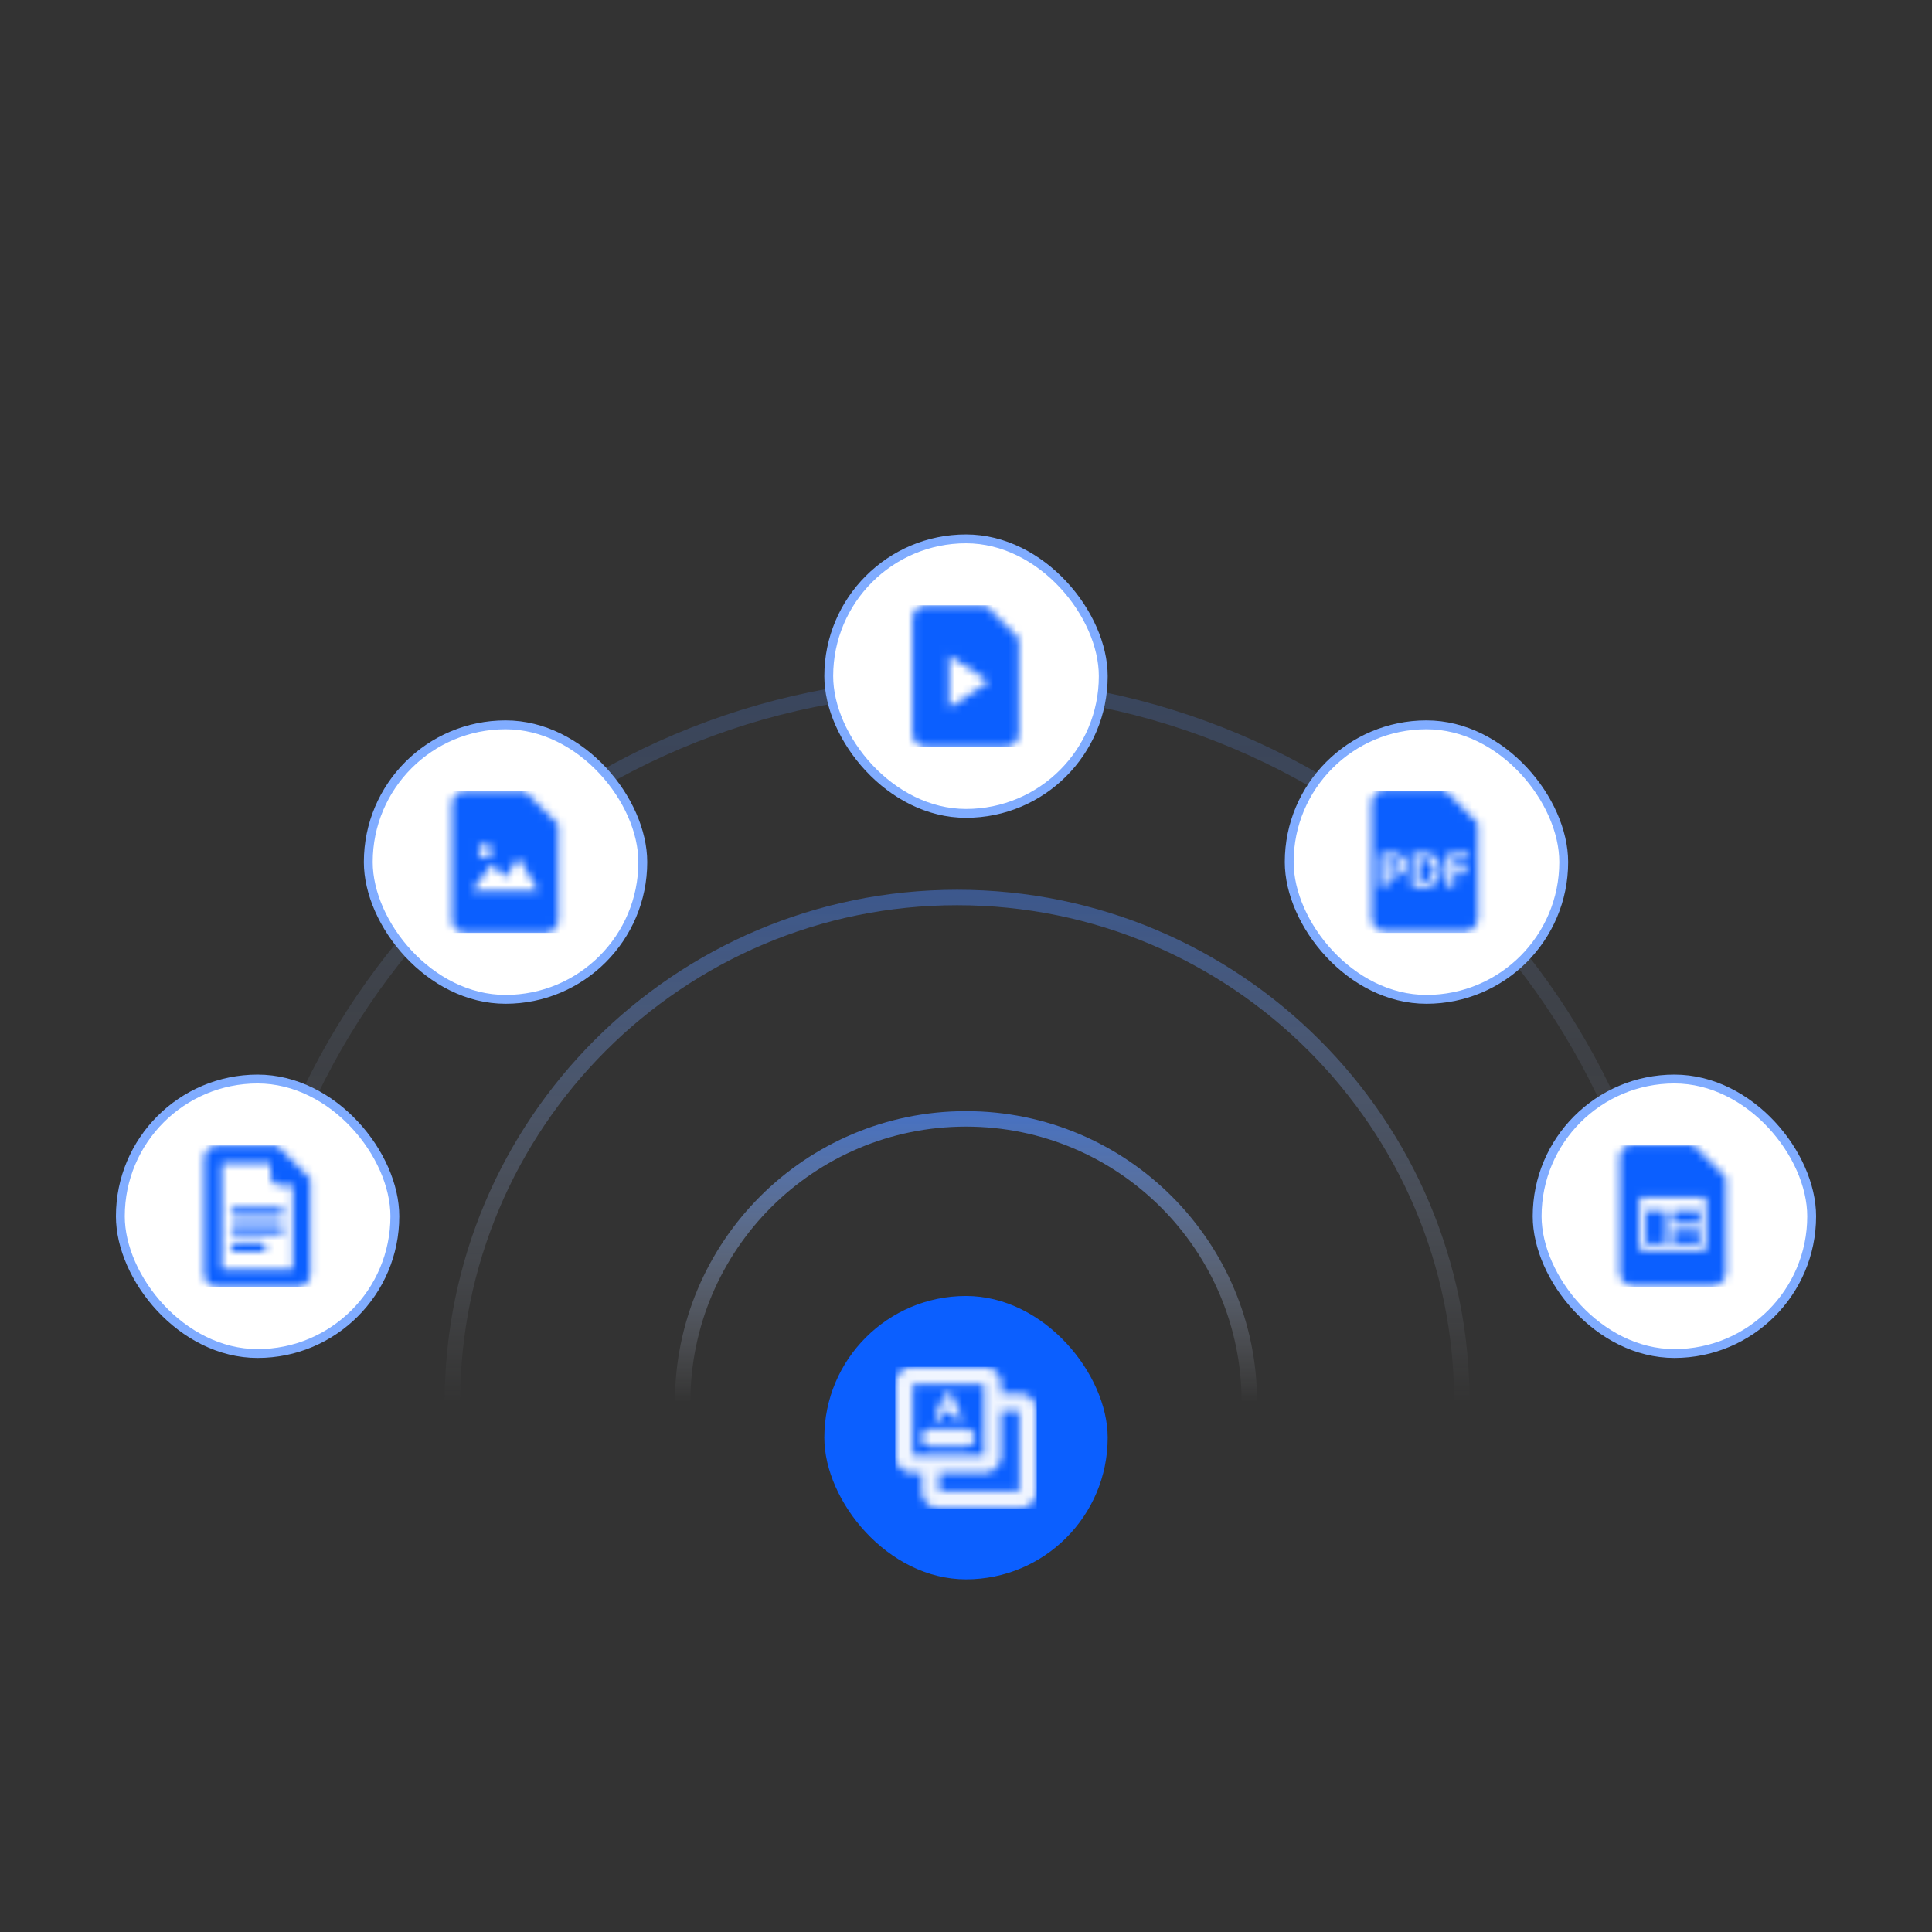 <svg fill="none" height="250" width="250" xmlns="http://www.w3.org/2000/svg">
	<rect width="100%" height="100%" fill="#333333" stroke="none"/>
	<path d="M216.667 181.448c0-51.259-41.554-92.813-92.813-92.813s-92.812 41.554-92.812 92.813" stroke="url(#_Illustration__a)" stroke-opacity=".3" stroke-width="2" />
	<path d="M189.167 181.448c0-36.071-29.242-65.313-65.313-65.313-36.07 0-65.312 29.242-65.312 65.313" stroke="url(#_Illustration__b)" stroke-opacity=".6" stroke-width="2" />
	<path d="M161.667 181.448c0-20.251-16.417-36.667-36.667-36.667-20.251 0-36.667 16.416-36.667 36.667" stroke="url(#_Illustration__c)" stroke-width="2" />
	<rect fill="#0B5FFF" height="36.667" rx="18.333" width="36.667" x="106.667" y="167.698" />
	<mask height="20" id="_Illustration__d" maskUnits="userSpaceOnUse" style="mask-type:alpha" width="20" x="115" y="176">
		<path clip-rule="evenodd" d="M121.445 183.74a.458.458 0 0 1-.312-.114.42.42 0 0 1-.15-.29c0-.058.007-.115.029-.172.018-.05.043-.115.082-.197l.877-2.002.09-.207a.94.94 0 0 1 .125-.226.581.581 0 0 1 .2-.165.645.645 0 0 1 .298-.064c.118 0 .218.021.301.064.082.04.15.093.2.161.043.058.083.122.114.19l.104.24.899 1.987c.083.172.119.294.119.384a.384.384 0 0 1-.14.29.46.46 0 0 1-.323.121.456.456 0 0 1-.193-.035.449.449 0 0 1-.139-.104.655.655 0 0 1-.104-.165l-.036-.076-.043-.096-.132-.311h-1.232l-.133.318c-.068.169-.128.28-.182.344-.072.082-.179.125-.319.125Zm1.246-2.32.333.816h-.659l.326-.816Z" fill="#000" fill-rule="evenodd" />
		<path d="M125 187.178h-4.583a1.145 1.145 0 0 1-1.146-1.146c0-.634.512-1.146 1.146-1.146H125c.634 0 1.146.512 1.146 1.146 0 .634-.512 1.146-1.146 1.146Z" fill="#000" />
		<path clip-rule="evenodd" d="M129.583 180.303h2.292a2.294 2.294 0 0 1 2.292 2.292v10.312a2.294 2.294 0 0 1-2.292 2.292h-10.312a2.294 2.294 0 0 1-2.292-2.292v-2.292h-1.146a2.294 2.294 0 0 1-2.292-2.291v-9.167a2.294 2.294 0 0 1 2.292-2.292h9.167a2.294 2.294 0 0 1 2.291 2.292v1.146Zm-11.458-1.146v9.167h9.167v-9.167h-9.167Zm13.75 13.75h-10.312v-2.292h5.729a2.293 2.293 0 0 0 2.291-2.291v-5.729h2.292v10.312Z" fill="#000" fill-rule="evenodd" />
	</mask>
	<g mask="url(#_Illustration__d)">
		<path d="M115.833 176.864h18.333v18.333h-18.333z" fill="#F0F5FF" />
	</g>
	<rect fill="#fff" height="35.521" rx="17.76" stroke="#80ACFF" stroke-width="1.146" width="35.521" x="15.573" y="139.625" />
	<mask height="19" id="_Illustration__e" maskUnits="userSpaceOnUse" style="mask-type:alpha" width="15" x="26" y="148">
		<path clip-rule="evenodd" d="M28.706 150.512v13.75h9.166v-10.886h-1.719c-.572 0-1.145-.573-1.145-1.146v-1.718h-6.303Zm7.16-2.292h-7.733c-.95 0-1.72.769-1.72 1.719v14.896c0 .95.77 1.718 1.72 1.718h10.312c.95 0 1.719-.768 1.719-1.718v-12.318l-4.297-4.297Z" fill="#000" fill-rule="evenodd" />
		<path d="M30.425 157.387h5.729c.787 0 .716-1.146 0-1.146h-5.73c-.751 0-.787 1.146 0 1.146Zm5.729 2.291h-5.73c-.787 0-.751-1.145 0-1.145h5.73c.716 0 .787 1.145 0 1.145Zm-5.729 2.292h3.437c.788 0 .716-1.146 0-1.146h-3.437c-.752 0-.788 1.146 0 1.146Z" fill="#000" />
	</mask>
	<g mask="url(#_Illustration__e)">
		<path d="M24.122 148.219h18.333v18.333H24.122z" fill="#0B5FFF" />
	</g>
	<rect fill="#fff" height="35.521" rx="17.76" stroke="#80ACFF" stroke-width="1.146" width="35.521" x="47.656" y="93.792" />
	<mask height="19" id="_Illustration__f" maskUnits="userSpaceOnUse" style="mask-type:alpha" width="15" x="58" y="102">
		<path d="M67.95 102.387h-7.734c-.95 0-1.719.768-1.719 1.718v14.896c0 .95.77 1.719 1.72 1.719h10.312c.95 0 1.718-.769 1.718-1.719v-12.318l-4.297-4.296Zm-5.156 6.875c.474 0 .86.386.86.859a.861.861 0 0 1-.86.859.861.861 0 0 1-.86-.859c0-.473.387-.859.86-.859Zm-1.719 6.015 2.579-3.437 1.718 1.718 1.72-2.578 2.577 4.297h-8.594Z" fill="#000" />
	</mask>
	<g mask="url(#_Illustration__f)">
		<path d="M56.205 102.385h18.333v18.333H56.205z" fill="#0B5FFF" />
	</g>
	<rect fill="#fff" height="35.521" rx="17.76" stroke="#80ACFF" stroke-width="1.146" width="35.521" x="107.24" y="69.729" />
	<mask height="19" id="_Illustration__g" maskUnits="userSpaceOnUse" style="mask-type:alpha" width="14" x="118" y="78">
		<path d="M127.534 78.324h-7.735c-.95 0-1.718.769-1.718 1.719v14.894c0 .95.768 1.72 1.718 1.72h10.313c.95 0 1.719-.77 1.719-1.72V82.621l-4.297-4.297Zm-4.727 13.277v-6.788l5.113 3.394-5.113 3.394Z" fill="#000" />
	</mask>
	<g mask="url(#_Illustration__g)">
		<path d="M115.789 78.323h18.333v18.333h-18.333z" fill="#0B5FFF" />
	</g>
	<rect fill="#fff" height="35.521" rx="17.76" stroke="#80ACFF" stroke-width="1.146" width="35.521" x="166.823" y="93.792" />
	<mask height="19" id="_Illustration__h" maskUnits="userSpaceOnUse" style="mask-type:alpha" width="15" x="177" y="102">
		<path d="M180.183 111.203h-.651v1.487h.648c.514 0 .812-.262.812-.738 0-.49-.292-.749-.809-.749Zm4.077.027h-.645v2.746h.645c.788 0 1.235-.487 1.235-1.39 0-.863-.46-1.356-1.235-1.356Z" fill="#000" />
		<path clip-rule="evenodd" d="M179.216 102.22h7.734l4.297 4.297v12.316c0 .95-.769 1.719-1.719 1.719h-10.312c-.95 0-1.719-.769-1.719-1.719v-14.894c0-.95.769-1.719 1.719-1.719Zm.315 11.195h.843c.9 0 1.527-.591 1.527-1.47 0-.886-.601-1.477-1.48-1.477h-1.783v4.273h.893v-1.326Zm3.193 1.326h1.682c1.279 0 2.004-.779 2.004-2.168 0-1.34-.735-2.109-2.004-2.109h-1.682v4.277Zm5.425-3.508h1.903v-.765h-2.796v4.273h.893v-1.661h1.739v-.732h-1.739v-1.115Z" fill="#000" fill-rule="evenodd" />
	</mask>
	<g mask="url(#_Illustration__h)">
		<path d="M175.372 102.385h18.333v18.333h-18.333z" fill="#0B5FFF" />
	</g>
	<rect fill="#fff" height="35.521" rx="17.76" stroke="#80ACFF" stroke-width="1.146" width="35.521" x="198.906" y="139.625" />
	<mask height="19" id="_Illustration__i" maskUnits="userSpaceOnUse" style="mask-type:alpha" width="15" x="209" y="148">
		<path d="M213.017 156.647h2.578v4.297h-2.578v-4.297Zm3.437 2.578h3.437v1.719h-3.437v-1.719Zm3.437-2.578h-3.437v1.719h3.437v-1.719Z" fill="#000" />
		<path clip-rule="evenodd" d="M211.299 148.053h7.735l4.297 4.297v12.317c0 .95-.769 1.719-1.719 1.719h-10.313c-.95 0-1.718-.769-1.718-1.719v-14.895c0-.95.768-1.719 1.718-1.719Zm.86 13.75h8.593v-6.875h-8.593v6.875Z" fill="#000" fill-rule="evenodd" />
	</mask>
	<g mask="url(#_Illustration__i)">
		<path d="M207.455 148.219h18.333v18.333h-18.333z" fill="#0B5FFF" />
	</g>
	<defs>
		<linearGradient gradientUnits="userSpaceOnUse" id="_Illustration__a" x1="123.854" x2="123.854" y1="176.292" y2="50.25">
			<stop stop-color="#F0F5FF" stop-opacity="0" />
			<stop offset="1" stop-color="#0B5FFF" />
		</linearGradient>
		<linearGradient gradientUnits="userSpaceOnUse" id="_Illustration__b" x1="123.854" x2="123.854" y1="181.448" y2="91.5">
			<stop stop-color="#F0F5FF" stop-opacity="0" />
			<stop offset="1" stop-color="#0B5FFF" />
		</linearGradient>
		<linearGradient gradientUnits="userSpaceOnUse" id="_Illustration__c" x1="125" x2="125" y1="181.448" y2="128.167">
			<stop stop-color="#F0F5FF" stop-opacity="0" />
			<stop offset="1" stop-color="#0B5FFF" />
		</linearGradient>
	</defs>
</svg>